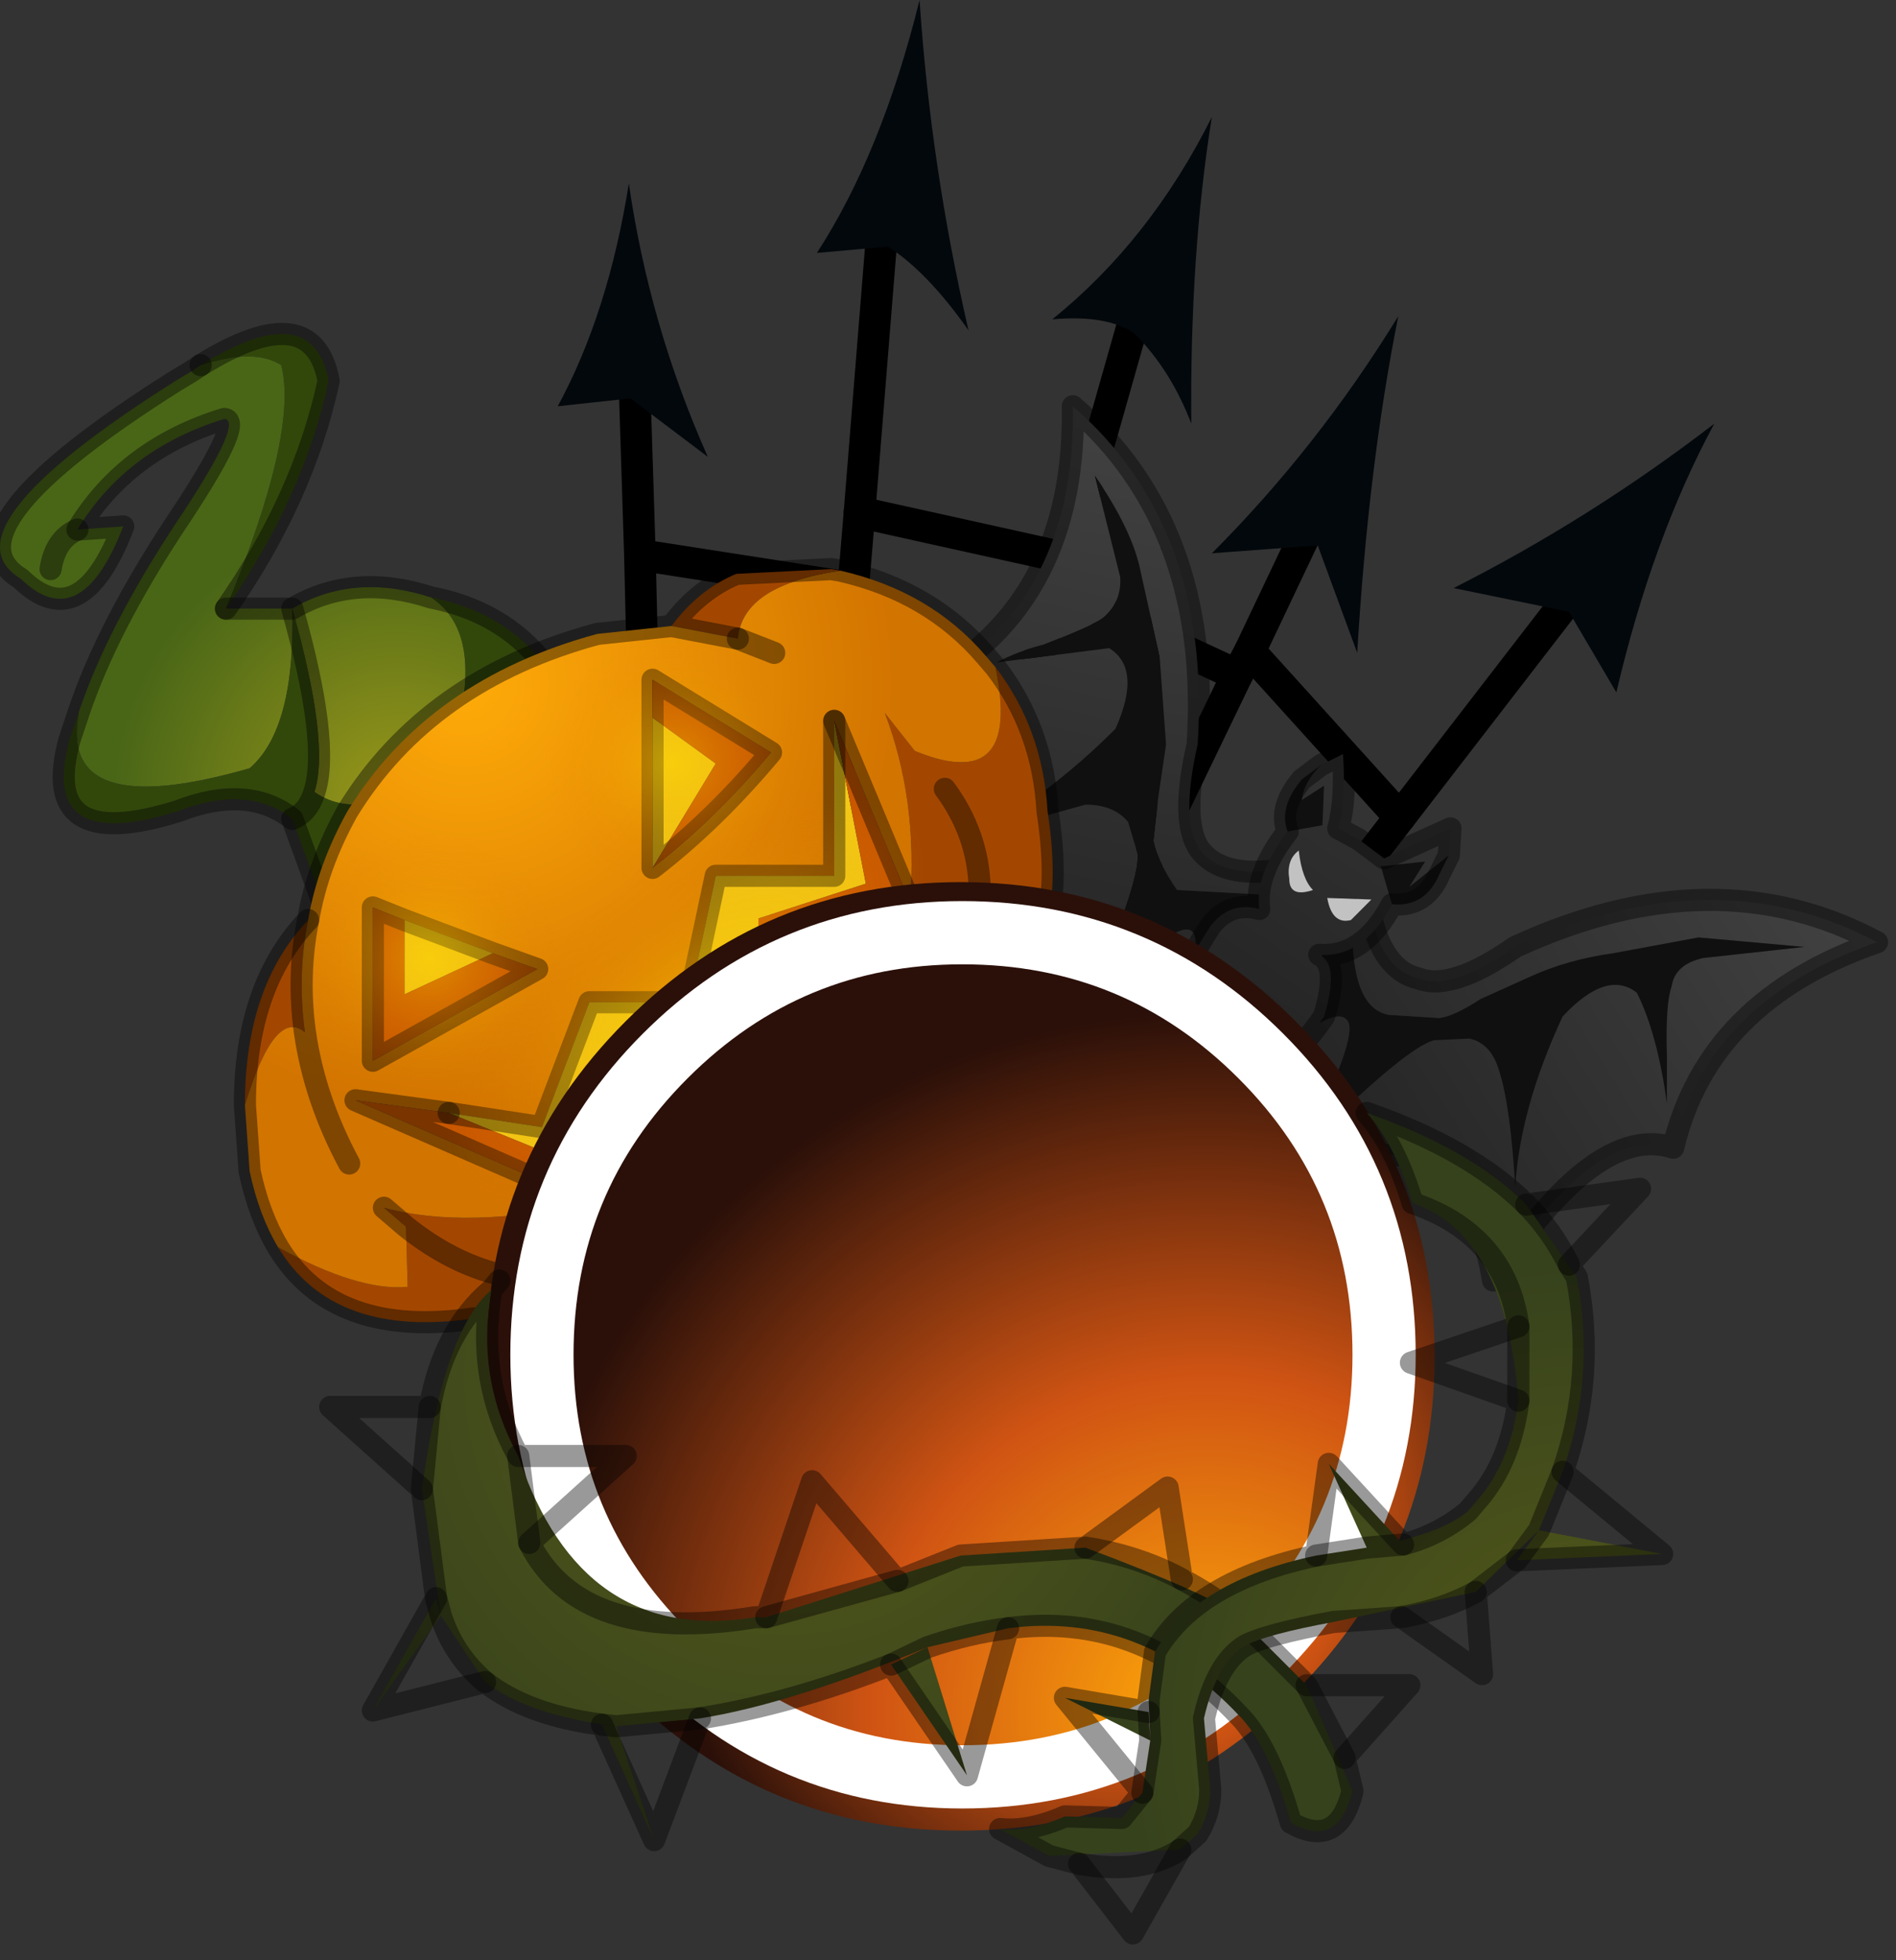 <?xml version="1.0" encoding="utf-8"?>
<svg version="1.1" id="Layer_1"
xmlns="http://www.w3.org/2000/svg"
xmlns:xlink="http://www.w3.org/1999/xlink"
width="60px" height="62px"
xml:space="preserve">
<rect width="100%" height="100%" fill="#333333" stroke="none"/>
<g id="PathID_455" transform="matrix(1, 0, 0, 1, 15.4, 27.9)">
<path style="fill:none;stroke-width:1;stroke-linecap:round;stroke-linejoin:round;stroke-miterlimit:3;stroke:#000000;stroke-opacity:1" d="M11 -2L11.6 -9.3L4.85 -10.35L5.05 -1.9" />
<path style="fill:none;stroke-width:1;stroke-linecap:round;stroke-linejoin:round;stroke-miterlimit:3;stroke:#000000;stroke-opacity:1" d="M19.6 2.05L23.75 -6.55L18.05 -9.2L15.5 -0.1" />
<path style="fill:none;stroke-width:1;stroke-linecap:round;stroke-linejoin:round;stroke-miterlimit:3;stroke:#000000;stroke-opacity:1" d="M18.05 -9.2L18.35 -10.25L11.8 -11.7L11.6 -9.3" />
<path style="fill:none;stroke-width:1;stroke-linecap:round;stroke-linejoin:round;stroke-miterlimit:3;stroke:#000000;stroke-opacity:1" d="M4.65 -16.65L4.85 -10.35" />
<path style="fill:none;stroke-width:1;stroke-linecap:round;stroke-linejoin:round;stroke-miterlimit:3;stroke:#000000;stroke-opacity:1" d="M12.65 -22.25L11.8 -11.7" />
<path style="fill:none;stroke-width:1;stroke-linecap:round;stroke-linejoin:round;stroke-miterlimit:3;stroke:#000000;stroke-opacity:1" d="M23.75 -6.55L24.15 -7.3L26.55 -12.35" />
<path style="fill:none;stroke-width:1;stroke-linecap:round;stroke-linejoin:round;stroke-miterlimit:3;stroke:#000000;stroke-opacity:1" d="M24.15 -7.3L28.9 -2.05L34.65 -9.5" />
<path style="fill:none;stroke-width:1;stroke-linecap:round;stroke-linejoin:round;stroke-miterlimit:3;stroke:#000000;stroke-opacity:1" d="M20.45 -17.65L18.35 -10.25" />
<path style="fill:none;stroke-width:1;stroke-linecap:round;stroke-linejoin:round;stroke-miterlimit:3;stroke:#000000;stroke-opacity:1" d="M28.9 -2.05L23.15 5.4" />
</g>
<g id="PathID_456" transform="matrix(1, 0, 0, 1, 15.4, 27.9)">
<path style="fill:#03080C;fill-opacity:1" d="M7 -13.45L4.55 -15.3L2.25 -15.05Q3.85 -18 4.5 -22.1Q5.15 -17.6 7 -13.45M10.45 -19.9Q12.5 -23.05 13.7 -27.9Q14.05 -22.65 15.25 -17.45Q13.95 -19.3 12.7 -20.1L10.45 -19.9M20.5 -17.35Q19.65 -17.95 17.9 -17.8Q21 -20.3 22.95 -24.2Q22.25 -19.85 22.3 -14.5Q21.65 -16.2 20.5 -17.35M22.95 -10.4Q26.3 -13.75 28.85 -17.9Q27.9 -13.15 27.55 -7.25L26.3 -10.65L22.95 -10.4M30.6 -9.3Q34.95 -11.5 38.85 -14.5Q36.9 -10.9 35.75 -6L34.25 -8.55L30.6 -9.3" />
</g>
<g id="PathID_457" transform="matrix(1, 0, 0, 1, 15.4, 27.9)">
<linearGradient
id="LinearGradID_284" gradientUnits="userSpaceOnUse" gradientTransform="matrix(-0.011, 0.016, -0.009, -0.002, 21.15, -6.75)" spreadMethod ="pad" x1="-819.2" y1="0" x2="819.2" y2="0" >
<stop  offset="0" style="stop-color:#4D4D4D;stop-opacity:1" />
<stop  offset="1" style="stop-color:#1E1E1E;stop-opacity:1" />
</linearGradient>
<path style="fill:url(#LinearGradID_284) " d="M24.65 0.4L21.85 0.25Q21.25 -0.6 21.1 -1.3L21.25 -2.65L21.5 -4.35L21.3 -7.1L20.7 -9.8Q20.45 -11.1 19.25 -12.85L20.05 -9.65Q20.1 -8.85 19.5 -8.35Q19.15 -8.1 17.6 -7.5Q16.8 -7.3 16.15 -6.95L19.7 -7.4Q20.75 -6.75 19.9 -4.85Q17.7 -2.65 15.35 -1.45L18.95 -2.45Q19.85 -2.45 20.3 -1.9L20.6 -0.9Q20.7 0.05 18.75 4.4Q21.5 1.4 22.2 1.5Q23.05 1.65 20.85 6.45Q21.15 5.7 20.7 5.3Q19.9 4.5 17.4 6.45Q19.45 -1.2 12.75 0.05Q16.4 -4.75 14.65 -6.7Q18.65 -9.35 18.55 -15.05Q22.95 -11.25 22.5 -4.35Q21.95 -1.95 22.55 -1.05Q23.25 -0.1 25.15 -0.4L24.65 0.4" />
<path style="fill:#101010;fill-opacity:1" d="M25.15 -0.4L25.8 -1Q24.75 0.35 24.95 1.3Q24.05 1.7 23.2 2.8L20.8 6.55L20.85 6.45Q23.05 1.65 22.2 1.5Q21.5 1.4 18.75 4.4Q20.7 0.05 20.6 -0.9L20.3 -1.9Q19.85 -2.45 18.95 -2.45L15.35 -1.45Q17.7 -2.65 19.9 -4.85Q20.75 -6.75 19.7 -7.4L16.15 -6.95Q16.8 -7.3 17.6 -7.5Q19.15 -8.1 19.5 -8.35Q20.1 -8.85 20.05 -9.65L19.25 -12.85Q20.45 -11.1 20.7 -9.8L21.3 -7.1L21.5 -4.35L21.25 -2.65L21.1 -1.3Q21.25 -0.6 21.85 0.25L24.65 0.4L25.15 -0.4" />
<path style="fill:none;stroke-width:0.7;stroke-linecap:round;stroke-linejoin:round;stroke-miterlimit:3;stroke:#000000;stroke-opacity:0.4" d="M20.85 6.45Q21.15 5.7 20.7 5.3Q19.9 4.5 17.4 6.45Q19.45 -1.2 12.75 0.05Q16.4 -4.75 14.65 -6.7Q18.65 -9.35 18.55 -15.05Q22.95 -11.25 22.5 -4.35Q21.95 -1.95 22.55 -1.05Q23.25 -0.1 25.15 -0.4L25.8 -1" />
<path style="fill:none;stroke-width:0.7;stroke-linecap:round;stroke-linejoin:round;stroke-miterlimit:3;stroke:#000000;stroke-opacity:0.4" d="M20.8 6.55L20.85 6.45" />
</g>
<g id="PathID_458" transform="matrix(1, 0, 0, 1, 15.4, 27.9)">
<linearGradient
id="LinearGradID_285" gradientUnits="userSpaceOnUse" gradientTransform="matrix(-0.011, 0.016, 0.005, 0.008, 35.45, 2.4)" spreadMethod ="pad" x1="-819.2" y1="0" x2="819.2" y2="0" >
<stop  offset="0" style="stop-color:#4D4D4D;stop-opacity:1" />
<stop  offset="1" style="stop-color:#1E1E1E;stop-opacity:1" />
</linearGradient>
<path style="fill:url(#LinearGradID_285) " d="M29.5 3.05Q30.55 3.45 32.55 2.05Q38.85 -0.85 44 1.9Q38.65 3.75 37.55 8.4Q35.1 7.6 31.85 12.6Q30.7 5.9 24.25 10.5Q25.2 7.5 24.2 7.15Q23.75 6.8 22.85 7.5Q26.75 3.55 27.25 4.4Q27.6 4.9 25.75 8.55Q29.1 5.2 30 5L31.1 4.95Q31.8 5.1 32.05 6Q32.4 7.1 32.55 9.65Q32.7 7.15 34.05 4.25Q35.45 2.75 36.4 3.5Q37.05 4.8 37.35 7L37.35 5.5Q37.3 3.85 37.5 3.3Q37.6 2.6 38.5 2.4L41.7 2.05L38.35 1.75L35.65 2.25Q34.2 2.45 33 3L31.45 3.7Q30.6 4.25 30.15 4.3L28.55 4.2Q27.45 4 27.4 1.75L27.95 0.95Q28.35 2.8 29.5 3.05" />
<path style="fill:#101010;fill-opacity:1" d="M25.6 3.85Q26.45 2.65 26.55 1.8Q27.4 1.45 28.35 0L27.95 0.95L27.4 1.75Q27.45 4 28.55 4.2L30.15 4.3Q30.6 4.25 31.45 3.7L33 3Q34.2 2.45 35.65 2.25L38.35 1.75L41.7 2.05L38.5 2.4Q37.6 2.6 37.5 3.3Q37.3 3.85 37.35 5.5L37.35 7Q37.05 4.8 36.4 3.5Q35.45 2.75 34.05 4.25Q32.7 7.15 32.55 9.65Q32.4 7.1 32.05 6Q31.8 5.1 31.1 4.95L30 5Q29.1 5.2 25.75 8.55Q27.6 4.9 27.25 4.4Q26.75 3.55 22.85 7.5L25.6 3.85" />
<path style="fill:none;stroke-width:0.7;stroke-linecap:round;stroke-linejoin:round;stroke-miterlimit:3;stroke:#000000;stroke-opacity:0.4" d="M22.85 7.5Q23.75 6.8 24.2 7.15Q25.2 7.5 24.25 10.5Q30.7 5.9 31.85 12.6Q35.1 7.6 37.55 8.4Q38.65 3.75 44 1.9Q38.85 -0.85 32.55 2.05Q30.55 3.45 29.5 3.05Q28.35 2.8 27.95 0.95L28.35 0" />
</g>
<g id="PathID_459" transform="matrix(1, 0, 0, 1, 15.4, 27.9)">
<linearGradient
id="LinearGradID_286" gradientUnits="userSpaceOnUse" gradientTransform="matrix(-0.011, 0.016, -0.012, -0.008, 18.6, -12.8)" spreadMethod ="pad" x1="-819.2" y1="0" x2="819.2" y2="0" >
<stop  offset="0" style="stop-color:#4D4D4D;stop-opacity:1" />
<stop  offset="1" style="stop-color:#1E1E1E;stop-opacity:1" />
</linearGradient>
<path style="fill:url(#LinearGradID_286) " d="M23.25 5.35Q22.2 4.3 20.55 6.35Q21.75 3.15 22.9 1.4Q23.5 0.6 24.45 0.85Q24.3 -0.25 25.35 -1.6L26.45 -1.8L26.5 -3.05L25.8 -2.6Q25.85 -3.15 26.4 -3.7L27.1 -4.05Q27.2 -2.6 26.95 -1.7L27.6 -1.35L28.4 -0.75L30.5 -1.7L30.45 -0.85L29.2 0.15L29.7 -0.65L28.3 -0.5L28.65 0.7Q27.75 2.4 26.35 2.3Q27 2.6 26.5 4.25Q25.35 5.9 22.95 8.05Q24.05 5.9 23.25 5.35M25.4 -0.1Q25.4 0.5 26.15 0.25Q25.8 -0.1 25.7 -1Q25.3 -0.7 25.4 -0.1M28 0.55L26.6 0.5Q26.75 1.35 27.35 1.2L28 0.55" />
<path style="fill:#101010;fill-opacity:1" d="M25.8 -2.6L26.5 -3.05L26.45 -1.8L25.35 -1.6Q25.05 -2.35 25.8 -3.25L26.4 -3.7Q25.85 -3.15 25.8 -2.6M28.3 -0.5L29.7 -0.65L29.2 0.15L30.45 -0.85L30.15 -0.25Q29.7 0.8 28.65 0.7L28.3 -0.5M22.95 8.05Q23 5.25 20.55 6.35Q22.2 4.3 23.25 5.35Q24.05 5.9 22.95 8.05" />
<path style="fill:#C2C2C2;fill-opacity:1" d="M25.7 -1Q25.8 -0.1 26.15 0.25Q25.4 0.5 25.4 -0.1Q25.3 -0.7 25.7 -1M27.35 1.2Q26.75 1.35 26.6 0.5L28 0.55L27.35 1.2" />
<path style="fill:none;stroke-width:0.7;stroke-linecap:round;stroke-linejoin:round;stroke-miterlimit:3;stroke:#000000;stroke-opacity:0.4" d="M25.35 -1.6Q25.05 -2.35 25.8 -3.25L26.4 -3.7L27.1 -4.05Q27.2 -2.6 26.95 -1.7L27.6 -1.35L28.4 -0.75L30.5 -1.7L30.45 -0.85L30.15 -0.25Q29.7 0.8 28.65 0.7Q27.75 2.4 26.35 2.3Q27 2.6 26.5 4.25Q25.35 5.9 22.95 8.05Q23 5.25 20.55 6.35Q21.75 3.15 22.9 1.4Q23.5 0.6 24.45 0.85Q24.3 -0.25 25.35 -1.6z" />
</g>
<g id="PathID_460" transform="matrix(1, 0, 0, 1, 15.4, 27.9)">
<radialGradient
id="RadialGradID_287" gradientUnits="userSpaceOnUse" gradientTransform="matrix(0.011, 0, 0, 0.011, -2.8, -2.5)" spreadMethod ="pad" cx="0" cy="0" r="819.2" fx="0" fy="0" >
<stop  offset="0"  style="stop-color:#9A981A;stop-opacity:1" />
<stop  offset="1"  style="stop-color:#496617;stop-opacity:1" />
</radialGradient>
<path style="fill:url(#RadialGradID_287) " d="M-1.15 -4.1Q-3.7 -1.65 -5.45 -2.85Q-4.95 -4.4 -6.15 -8.65Q-6.05 -4.85 -7.5 -3.6Q-13.6 -1.85 -12.9 -5.4Q-12 -8.05 -9.9 -11.25Q-7.65 -14.6 -8.3 -14.65Q-11.4 -13.7 -12.95 -11.15L-11.5 -11.25Q-12.85 -7.75 -14.75 -9.6Q-17.3 -11.15 -9.85 -15.85L-9.35 -16.15L-9.05 -16.35Q-7.35 -16.9 -6.5 -16.35Q-5.95 -14.2 -8.25 -8.65L-6.15 -8.65Q-4.2 -9.8 -1.75 -9Q0.05 -7.8 -1.15 -4.1M-13.8 -9.9Q-13.65 -10.85 -12.95 -11.15Q-13.65 -10.85 -13.8 -9.9" />
<path style="fill:#32480B;fill-opacity:1" d="M-6.5 -16.35Q-7.35 -16.9 -9.05 -16.35Q-5.5 -18.55 -5 -15.85Q-5.8 -12.15 -8.25 -8.65Q-5.95 -14.2 -6.5 -16.35M-7.5 -3.6Q-6.05 -4.85 -6.15 -8.65Q-4.95 -4.4 -5.45 -2.85Q-5.65 -2.2 -6.15 -2Q-5.65 -2.2 -5.45 -2.85Q-3.7 -1.65 -1.15 -4.1Q0.05 -7.8 -1.75 -9Q1.35 -8.4 2.65 -5.5L-5.15 0.75L-6.15 -2Q-7.55 -3.1 -9.75 -2.25Q-14.2 -0.85 -13.2 -4.5L-12.9 -5.4Q-13.6 -1.85 -7.5 -3.6" />
<path style="fill:none;stroke-width:0.7;stroke-linecap:round;stroke-linejoin:round;stroke-miterlimit:3;stroke:#000000;stroke-opacity:0.4" d="M-8.25 -8.65Q-5.8 -12.15 -5 -15.85Q-5.5 -18.55 -9.05 -16.35" />
<path style="fill:none;stroke-width:0.7;stroke-linecap:round;stroke-linejoin:round;stroke-miterlimit:3;stroke:#000000;stroke-opacity:0.4" d="M-8.25 -8.65L-6.15 -8.65Q-4.2 -9.8 -1.75 -9Q1.35 -8.4 2.65 -5.5L-5.15 0.75L-6.15 -2Q-7.55 -3.1 -9.75 -2.25Q-14.2 -0.85 -13.2 -4.5L-12.9 -5.4Q-12 -8.05 -9.9 -11.25Q-7.65 -14.6 -8.3 -14.65Q-11.4 -13.7 -12.95 -11.15L-11.5 -11.25Q-12.85 -7.75 -14.75 -9.6Q-17.3 -11.15 -9.85 -15.85L-9.35 -16.15L-9.05 -16.35" />
<path style="fill:none;stroke-width:0.7;stroke-linecap:round;stroke-linejoin:round;stroke-miterlimit:3;stroke:#000000;stroke-opacity:0.4" d="M-12.95 -11.15Q-13.65 -10.85 -13.8 -9.9" />
<path style="fill:none;stroke-width:0.7;stroke-linecap:round;stroke-linejoin:round;stroke-miterlimit:3;stroke:#000000;stroke-opacity:0.4" d="M-6.15 -2Q-5.65 -2.2 -5.45 -2.85Q-4.95 -4.4 -6.15 -8.65" />
</g>
<g id="PathID_461" transform="matrix(1, 0, 0, 1, 15.4, 27.9)">
<path style="fill:#A34700;fill-opacity:1" d="M7.95 -7.7L5.85 -8.1Q6.7 -9.25 7.9 -9.75L10.9 -9.9L11.2 -9.85Q8.1 -9.4 7.95 -7.7M-2.55 10.9Q-0.1 12.85 2.6 12.55Q-0.1 12.85 -2.55 10.9L-3.25 10.3Q-0.65 11 3.3 10.15L4 10.5L5.1 6.55L9.65 6.55L9.65 1.8L13.4 0.65Q13.65 -2.6 12.6 -5.35L13.55 -4.15Q16.95 -2.75 16.1 -6.8Q17.6 -4.85 17.75 -2.25Q18.35 1.7 16.75 2.65Q15.9 3.8 14.7 3.8L14 5Q10.35 10.75 2.6 12.55Q1.5 13.85 -0.4 13.8Q-4.85 14.45 -6.6 11.55Q-4.05 12.95 -2.5 12.8L-2.55 10.9M-7.65 7.05Q-7.65 3.3 -5.65 1.2Q-6 2.95 -5.75 4.75Q-6.7 3.95 -7.65 7.05M14.5 -2.95Q16.6 -0.1 14.7 3.8Q16.6 -0.1 14.5 -2.95" />
<radialGradient
id="RadialGradID_288" gradientUnits="userSpaceOnUse" gradientTransform="matrix(0.018, 0, 0, 0.018, -0.65, -6.25)" spreadMethod ="pad" cx="0" cy="0" r="819.2" fx="0" fy="0" >
<stop  offset="0"  style="stop-color:#FFAB09;stop-opacity:1" />
<stop  offset="0.922"  style="stop-color:#D27400;stop-opacity:1" />
</radialGradient>
<path style="fill:url(#RadialGradID_288) " d="M-5.75 4.75Q-5.45 6.85 -4.35 8.9Q-5.45 6.85 -5.75 4.75Q-6 2.95 -5.65 1.2Q-5.35 -0.55 -4.4 -2.25Q-1.85 -6.4 3.5 -7.85L5.85 -8.1L7.95 -7.7L9.1 -7.25L7.95 -7.7Q8.1 -9.4 11.2 -9.85Q14.05 -9.2 15.8 -7.15L16.1 -6.8Q16.95 -2.75 13.55 -4.15L12.6 -5.35Q13.65 -2.6 13.4 0.65L11 -5.1L11 -0.2L7.25 -0.2L6.4 3.8L3.25 3.8L1.75 7.75L-1.2 7.3L-4.15 6.9L3.3 10.15Q-0.65 11 -3.25 10.3L-2.55 10.9L-2.5 12.8Q-4.05 12.95 -6.6 11.55Q-7.2 10.55 -7.5 9.15L-7.65 7.05Q-6.7 3.95 -5.75 4.75M5.25 -5.2L5.25 -0.45Q7.2 -1.95 9 -4.1L5.25 -6.4L5.25 -5.2M-2.6 1.2L-3.6 0.8L-3.6 5.65L1.6 2.75L0.2 2.25L-2.6 1.2" />
<path style="fill:#F3CA16;fill-opacity:1" d="M5.25 -5.2L7.25 -3.75L5.25 -0.45L5.25 -5.2M12 0.05L8.6 1.15L8.6 5.9L4.4 5.9L3.1 9.05L-1.2 7.3L1.75 7.75L3.25 3.8L6.4 3.8L7.25 -0.2L11 -0.2L11 -5.1L12 0.05M-2.6 1.2L0.2 2.25L-2.6 3.55L-2.6 1.2" />
<path style="fill:#C95700;fill-opacity:1" d="M5.25 -6.4L9 -4.1Q7.2 -1.95 5.25 -0.45L7.25 -3.75L5.25 -5.2L5.25 -6.4M-1.2 7.3L3.1 9.05L4.4 5.9L8.6 5.9L8.6 1.15L12 0.05L11 -5.1L13.4 0.65L9.65 1.8L9.65 6.55L5.1 6.55L4 10.5L3.3 10.15L-4.15 6.9L-1.2 7.3M-2.6 3.55L0.2 2.25L1.6 2.75L-3.6 5.65L-3.6 0.8L-2.6 1.2L-2.6 3.55" />
<path style="fill:none;stroke-width:0.7;stroke-linecap:round;stroke-linejoin:round;stroke-miterlimit:3;stroke:#000000;stroke-opacity:0.4" d="M5.85 -8.1Q6.7 -9.25 7.9 -9.75L10.9 -9.9L11.2 -9.85Q14.05 -9.2 15.8 -7.15L16.1 -6.8Q17.6 -4.85 17.75 -2.25Q18.35 1.7 16.75 2.65Q15.9 3.8 14.7 3.8L14 5Q10.35 10.75 2.6 12.55Q1.5 13.85 -0.4 13.8Q-4.85 14.45 -6.6 11.55Q-7.2 10.55 -7.5 9.15L-7.65 7.05Q-7.65 3.3 -5.65 1.2Q-5.35 -0.55 -4.4 -2.25Q-1.85 -6.4 3.5 -7.85L5.85 -8.1L7.95 -7.7" />
<path style="fill:none;stroke-width:0.7;stroke-linecap:round;stroke-linejoin:round;stroke-miterlimit:3;stroke:#000000;stroke-opacity:0.4" d="M9.1 -7.25L7.95 -7.7" />
<path style="fill:none;stroke-width:0.7;stroke-linecap:round;stroke-linejoin:round;stroke-miterlimit:3;stroke:#000000;stroke-opacity:0.4" d="M5.25 -5.2L5.25 -0.45Q7.2 -1.95 9 -4.1L5.25 -6.4L5.25 -5.2z" />
<path style="fill:none;stroke-width:0.7;stroke-linecap:round;stroke-linejoin:round;stroke-miterlimit:3;stroke:#000000;stroke-opacity:0.4" d="M11 -5.1L11 -0.2L7.25 -0.2L6.4 3.8L3.25 3.8L1.75 7.75L-1.2 7.3" />
<path style="fill:none;stroke-width:0.7;stroke-linecap:round;stroke-linejoin:round;stroke-miterlimit:3;stroke:#000000;stroke-opacity:0.4" d="M11 -5.1L13.4 0.65L9.65 1.8L9.65 6.55L5.1 6.55L4 10.5L3.3 10.15" />
<path style="fill:none;stroke-width:0.7;stroke-linecap:round;stroke-linejoin:round;stroke-miterlimit:3;stroke:#000000;stroke-opacity:0.4" d="M-3.25 10.3L-2.55 10.9Q-0.1 12.85 2.6 12.55" />
<path style="fill:none;stroke-width:0.7;stroke-linecap:round;stroke-linejoin:round;stroke-miterlimit:3;stroke:#000000;stroke-opacity:0.4" d="M0.2 2.25L1.6 2.75L-3.6 5.65L-3.6 0.8L-2.6 1.2L0.2 2.25z" />
<path style="fill:none;stroke-width:0.7;stroke-linecap:round;stroke-linejoin:round;stroke-miterlimit:3;stroke:#000000;stroke-opacity:0.4" d="M14.7 3.8Q16.6 -0.1 14.5 -2.95" />
<path style="fill:none;stroke-width:0.7;stroke-linecap:round;stroke-linejoin:round;stroke-miterlimit:3;stroke:#000000;stroke-opacity:0.4" d="M-5.65 1.2Q-6 2.95 -5.75 4.75Q-5.45 6.85 -4.35 8.9" />
<path style="fill:none;stroke-width:0.7;stroke-linecap:round;stroke-linejoin:round;stroke-miterlimit:3;stroke:#000000;stroke-opacity:0.4" d="M3.3 10.15L-4.15 6.9L-1.2 7.3" />
</g>
<g id="PathID_462" transform="matrix(1, 0, 0, 1, 15.4, 27.9)">
<radialGradient
id="RadialGradID_289" gradientUnits="userSpaceOnUse" gradientTransform="matrix(0.005, 0, 0, 0.005, -1.8, 2.4)" spreadMethod ="pad" cx="0" cy="0" r="819.2" fx="0" fy="0" >
<stop  offset="0"  style="stop-color:#FFD200;stop-opacity:0.427" />
<stop  offset="0.976"  style="stop-color:#E07C00;stop-opacity:0" />
</radialGradient>
<path style="fill:url(#RadialGradID_289) " d="M-1.8 -1.85Q-0.05 -1.85 1.15 -0.6Q2.4 0.65 2.4 2.4Q2.4 4.15 1.15 5.4Q-0.05 6.65 -1.8 6.65Q-3.6 6.65 -4.85 5.4Q-6.05 4.15 -6.05 2.4Q-6.05 0.65 -4.85 -0.6Q-3.6 -1.85 -1.8 -1.85" />
</g>
<g id="PathID_463" transform="matrix(1, 0, 0, 1, 15.4, 27.9)">
<radialGradient
id="RadialGradID_290" gradientUnits="userSpaceOnUse" gradientTransform="matrix(0.005, 0, 0, 0.005, 5.85, -3.75)" spreadMethod ="pad" cx="0" cy="0" r="819.2" fx="0" fy="0" >
<stop  offset="0"  style="stop-color:#FFD200;stop-opacity:0.427" />
<stop  offset="0.976"  style="stop-color:#E07C00;stop-opacity:0" />
</radialGradient>
<path style="fill:url(#RadialGradID_290) " d="M8.85 -6.75Q10.1 -5.5 10.1 -3.75Q10.1 -2 8.85 -0.75Q7.6 0.5 5.85 0.5Q4.1 0.5 2.85 -0.75Q1.6 -2 1.6 -3.75Q1.6 -5.5 2.85 -6.75Q4.1 -8 5.85 -8Q7.6 -8 8.85 -6.75" />
</g>
<g id="PathID_464" transform="matrix(1, 0, 0, 1, 15.4, 27.9)">
<radialGradient
id="RadialGradID_291" gradientUnits="userSpaceOnUse" gradientTransform="matrix(0.009, -0.007, 0.003, 0.004, 6.3, 3.75)" spreadMethod ="pad" cx="0" cy="0" r="819.2" fx="0" fy="0" >
<stop  offset="0"  style="stop-color:#FFD200;stop-opacity:0.427" />
<stop  offset="0.976"  style="stop-color:#E07C00;stop-opacity:0" />
</radialGradient>
<path style="fill:url(#RadialGradID_291) " d="M13.8 -1.7Q14.85 -0.3 13.35 2.3Q11.9 4.9 8.8 7.2Q5.7 9.45 2.8 10.05Q-0.15 10.65 -1.2 9.25Q-2.2 7.85 -0.75 5.25Q0.7 2.6 3.8 0.35Q6.9 -1.95 9.8 -2.55Q12.75 -3.15 13.8 -1.7" />
</g>
<g id="PathID_465" transform="matrix(1, 0, 0, 1, 15.4, 27.9)">
<radialGradient
id="RadialGradID_292" gradientUnits="userSpaceOnUse" gradientTransform="matrix(0.018, 0, 0, 0.018, 20.05, 20.45)" spreadMethod ="pad" cx="0" cy="0" r="819.2" fx="0" fy="0" >
<stop  offset="0"  style="stop-color:#FFAA09;stop-opacity:1" />
<stop  offset="0.478"  style="stop-color:#D05413;stop-opacity:1" />
<stop  offset="1"  style="stop-color:#2B1009;stop-opacity:1" />
</radialGradient>
<path style="fill:url(#RadialGradID_292) " d="M15 0Q21.2 0 25.6 4.4Q30 8.8 30 15Q30 21.2 25.6 25.6Q21.2 30 15 30Q8.8 30 4.4 25.6Q0 21.2 0 15Q0 8.8 4.4 4.4Q8.8 0 15 0" />
</g>
<g id="PathID_466" transform="matrix(1, 0, 0, 1, 15.4, 27.9)">
<radialGradient
id="RadialGradID_293" gradientUnits="userSpaceOnUse" gradientTransform="matrix(0.027, 0, 0, 0.027, 22.8, 26.25)" spreadMethod ="pad" cx="0" cy="0" r="819.2" fx="0" fy="0" >
<stop  offset="0"  style="stop-color:#FFAA09;stop-opacity:1" />
<stop  offset="0.478"  style="stop-color:#D05413;stop-opacity:1" />
<stop  offset="1"  style="stop-color:#2B1009;stop-opacity:1" />
</radialGradient>
<path style="fill:url(#RadialGradID_293) " d="M15.05 1.6Q20.6 1.6 24.5 5.5Q28.4 9.4 28.4 14.95Q28.4 20.45 24.5 24.35Q20.6 28.3 15.05 28.3Q9.55 28.3 5.65 24.35Q1.75 20.45 1.75 14.95Q1.75 9.4 5.65 5.5Q9.55 1.6 15.05 1.6" />
<path style="fill:none;stroke-width:2;stroke-linecap:round;stroke-linejoin:round;stroke-miterlimit:3;stroke:#FFFFFF;stroke-opacity:1" d="M15.05 1.6Q20.6 1.6 24.5 5.5Q28.4 9.4 28.4 14.95Q28.4 20.45 24.5 24.35Q20.6 28.3 15.05 28.3Q9.55 28.3 5.65 24.35Q1.75 20.45 1.75 14.95Q1.75 9.4 5.65 5.5Q9.55 1.6 15.05 1.6z" />
</g>
<g id="PathID_467" transform="matrix(1, 0, 0, 1, 15.4, 27.9)">
<radialGradient
id="RadialGradID_294" gradientUnits="userSpaceOnUse" gradientTransform="matrix(0.02, 0, 0, 0.02, 9.45, 15.6)" spreadMethod ="pad" cx="0" cy="0" r="819.2" fx="0" fy="0" >
<stop  offset="0"  style="stop-color:#575B19;stop-opacity:1" />
<stop  offset="1"  style="stop-color:#36421C;stop-opacity:1" />
</radialGradient>
<path style="fill:url(#RadialGradID_294) " d="M0.15 12.9Q-0.35 15.7 1 18.15L1.35 20.9L4.4 18.15L1.35 20.9L1 18.15Q3 24.15 8.5 23.25L8.85 23.25L13 22.1L10.3 18.95L13 22.1L8.85 23.25L15 21.3L18.95 21.05Q20.6 21.3 22 22.05L21.55 19.15L22 22.05Q20.6 21.3 18.95 21.05Q22.95 22.55 23.75 23.2L25.95 25.4L27.15 27.7L29.2 25.4L27.15 27.7L25.95 25.4L27.4 28.75Q26.95 30.6 25.45 29.75Q24.75 27.3 23.8 26.35Q20.7 23.05 16.5 23.6Q15.25 23.75 13.95 24.2L15.2 28.25L12.8 24.75L13.95 24.2Q9.6 26 6.75 26.45L4.1 26.7L5.3 30.3L3.65 26.65L4.1 26.7Q1.3 26.35 -0.05 25.3Q-1.05 24.45 -1.45 23.2L-3.6 26.2L-1.6 22.65L-1.45 23.2L-2.05 19.2L-1.8 16.6L-4.95 16.6L-1.8 16.6L-2.05 19.2Q-1.35 14.15 0.15 12.9M13.95 24.2L12.8 24.75M13.95 24.2Q15.25 23.75 16.5 23.6M4.1 26.7L3.65 26.65M4.1 26.7L6.75 26.45M-1.45 23.2L-1.6 22.65M-1.45 23.2Q-1.05 24.45 -0.05 25.3" />
<path style="fill:none;stroke-width:0.7;stroke-linecap:round;stroke-linejoin:round;stroke-miterlimit:3;stroke:#000000;stroke-opacity:0.4" d="M0.15 12.9Q-0.35 15.7 1 18.15L4.4 18.15L1.35 20.9Q3 24.15 8.5 23.25L8.85 23.25L10.3 18.95L13 22.1L15 21.3L18.95 21.05L21.55 19.15L22 22.05Q22.95 22.55 23.75 23.2L25.95 25.4L29.2 25.4L27.15 27.7L27.4 28.75Q26.95 30.6 25.45 29.75Q24.75 27.3 23.8 26.35Q20.7 23.05 16.5 23.6L15.2 28.25L12.8 24.75Q9.6 26 6.75 26.45L5.3 30.3L3.65 26.65Q1.3 26.35 -0.05 25.3L-3.6 26.2L-1.6 22.65L-2.05 19.2L-4.95 16.6L-1.8 16.6Q-1.35 14.15 0.15 12.9L0.4 12.6" />
<path style="fill:none;stroke-width:0.7;stroke-linecap:round;stroke-linejoin:round;stroke-miterlimit:3;stroke:#000000;stroke-opacity:0.4" d="M1 18.15L1.35 20.9" />
<path style="fill:none;stroke-width:0.7;stroke-linecap:round;stroke-linejoin:round;stroke-miterlimit:3;stroke:#000000;stroke-opacity:0.4" d="M12.8 24.75L13.95 24.2Q15.25 23.75 16.5 23.6" />
<path style="fill:none;stroke-width:0.7;stroke-linecap:round;stroke-linejoin:round;stroke-miterlimit:3;stroke:#000000;stroke-opacity:0.4" d="M8.85 23.25L13 22.1" />
<path style="fill:none;stroke-width:0.7;stroke-linecap:round;stroke-linejoin:round;stroke-miterlimit:3;stroke:#000000;stroke-opacity:0.4" d="M3.65 26.65L4.1 26.7L6.75 26.45" />
<path style="fill:none;stroke-width:0.7;stroke-linecap:round;stroke-linejoin:round;stroke-miterlimit:3;stroke:#000000;stroke-opacity:0.4" d="M25.95 25.4L27.15 27.7" />
<path style="fill:none;stroke-width:0.7;stroke-linecap:round;stroke-linejoin:round;stroke-miterlimit:3;stroke:#000000;stroke-opacity:0.4" d="M18.95 21.05Q20.6 21.3 22 22.05" />
<path style="fill:none;stroke-width:0.7;stroke-linecap:round;stroke-linejoin:round;stroke-miterlimit:3;stroke:#000000;stroke-opacity:0.4" d="M-1.8 16.6L-2.05 19.2" />
<path style="fill:none;stroke-width:0.7;stroke-linecap:round;stroke-linejoin:round;stroke-miterlimit:3;stroke:#000000;stroke-opacity:0.4" d="M-1.6 22.65L-1.45 23.2Q-1.05 24.45 -0.05 25.3" />
</g>
<g id="PathID_468" transform="matrix(1, 0, 0, 1, 15.4, 27.9)">
<radialGradient
id="RadialGradID_295" gradientUnits="userSpaceOnUse" gradientTransform="matrix(0.018, 0, 0, 0.018, 34.95, 26.8)" spreadMethod ="pad" cx="0" cy="0" r="819.2" fx="0" fy="0" >
<stop  offset="0"  style="stop-color:#575B19;stop-opacity:1" />
<stop  offset="1"  style="stop-color:#36421C;stop-opacity:1" />
</radialGradient>
<path style="fill:url(#RadialGradID_295) " d="M36.5 9.7L34.25 12.1Q33.7 11 32.9 10.2L34.5 12.5Q35.1 15.65 34.05 18.65L33.3 20.5L37.2 21.25L32.6 21.45L33.3 20.5L31.3 22.45Q30.3 23 28.95 23.25L31.5 25.05L28.95 23.25Q30.3 23 31.3 22.45L26.8 23.4Q24.65 23.8 24 24.15Q23.1 24.7 22.7 26.45L22.9 28.7Q22.9 29.45 22.5 30.1L21.95 30.6Q20.75 31.4 18.75 31.05L20.45 33.25L18.75 31.05Q20.75 31.4 21.95 30.6L17.8 30.8L16.25 29.95Q17.15 30.05 18.3 29.55L20.1 29.6L20.75 28.8L21 27.15L18.3 25.8L20.95 26.25L21 27.15L20.95 25.85L21.15 24.35Q22.45 22.1 26.25 21.3L27.85 21.05L26.65 18.4L29 20.95L27.85 21.05Q30.15 20.65 31.05 19.9L31.35 19.55Q32.4 18.35 32.65 16.4L32.65 14.05L29.25 15.2L32.65 14.05L32.65 16.4Q32.25 11.15 29.3 10.15Q28.75 8.3 27.85 7.3Q31.15 8.45 32.9 10.2Q33.7 11 34.25 12.1L36.5 9.7M27.85 21.05L29 20.95M27.85 21.05L26.25 21.3M33.3 20.5L32.6 21.45M33.3 20.5L34.05 18.65M21 27.15L20.95 26.25M21 27.15L20.75 28.8" />
<path style="fill:none;stroke-width:0.7;stroke-linecap:round;stroke-linejoin:round;stroke-miterlimit:3;stroke:#000000;stroke-opacity:0.4" d="M36.5 9.7L34.25 12.1L34.5 12.5Q35.1 15.65 34.05 18.65L37.2 21.25L32.6 21.45L31.3 22.45L31.5 25.05L28.95 23.25L26.8 23.4Q24.65 23.8 24 24.15Q23.1 24.7 22.7 26.45L22.9 28.7Q22.9 29.45 22.5 30.1L21.95 30.6L20.45 33.25L18.75 31.05L17.8 30.8L16.25 29.95Q17.15 30.05 18.3 29.55L20.1 29.6L20.75 28.8L18.3 25.8L20.95 26.25L20.95 25.85L21.15 24.35Q22.45 22.1 26.25 21.3L26.65 18.4L29 20.95Q30.15 20.65 31.05 19.9L31.35 19.55Q32.4 18.35 32.65 16.4L29.25 15.2L32.65 14.05Q32.25 11.15 29.3 10.15Q28.75 8.3 27.85 7.3Q31.15 8.45 32.9 10.2L36.5 9.7z" />
<path style="fill:none;stroke-width:0.7;stroke-linecap:round;stroke-linejoin:round;stroke-miterlimit:3;stroke:#000000;stroke-opacity:0.4" d="M34.25 12.1Q33.7 11 32.9 10.2" />
<path style="fill:none;stroke-width:0.7;stroke-linecap:round;stroke-linejoin:round;stroke-miterlimit:3;stroke:#000000;stroke-opacity:0.4" d="M29 20.95L27.85 21.05L26.25 21.3" />
<path style="fill:none;stroke-width:0.7;stroke-linecap:round;stroke-linejoin:round;stroke-miterlimit:3;stroke:#000000;stroke-opacity:0.4" d="M32.65 14.05L32.65 16.4" />
<path style="fill:none;stroke-width:0.7;stroke-linecap:round;stroke-linejoin:round;stroke-miterlimit:3;stroke:#000000;stroke-opacity:0.4" d="M32.6 21.45L33.3 20.5L34.05 18.65" />
<path style="fill:none;stroke-width:0.7;stroke-linecap:round;stroke-linejoin:round;stroke-miterlimit:3;stroke:#000000;stroke-opacity:0.4" d="M28.95 23.25Q30.3 23 31.3 22.45" />
<path style="fill:none;stroke-width:0.7;stroke-linecap:round;stroke-linejoin:round;stroke-miterlimit:3;stroke:#000000;stroke-opacity:0.4" d="M20.95 26.25L21 27.15L20.75 28.8" />
<path style="fill:none;stroke-width:0.7;stroke-linecap:round;stroke-linejoin:round;stroke-miterlimit:3;stroke:#000000;stroke-opacity:0.4" d="M18.75 31.05Q20.75 31.4 21.95 30.6" />
</g>
</svg>
